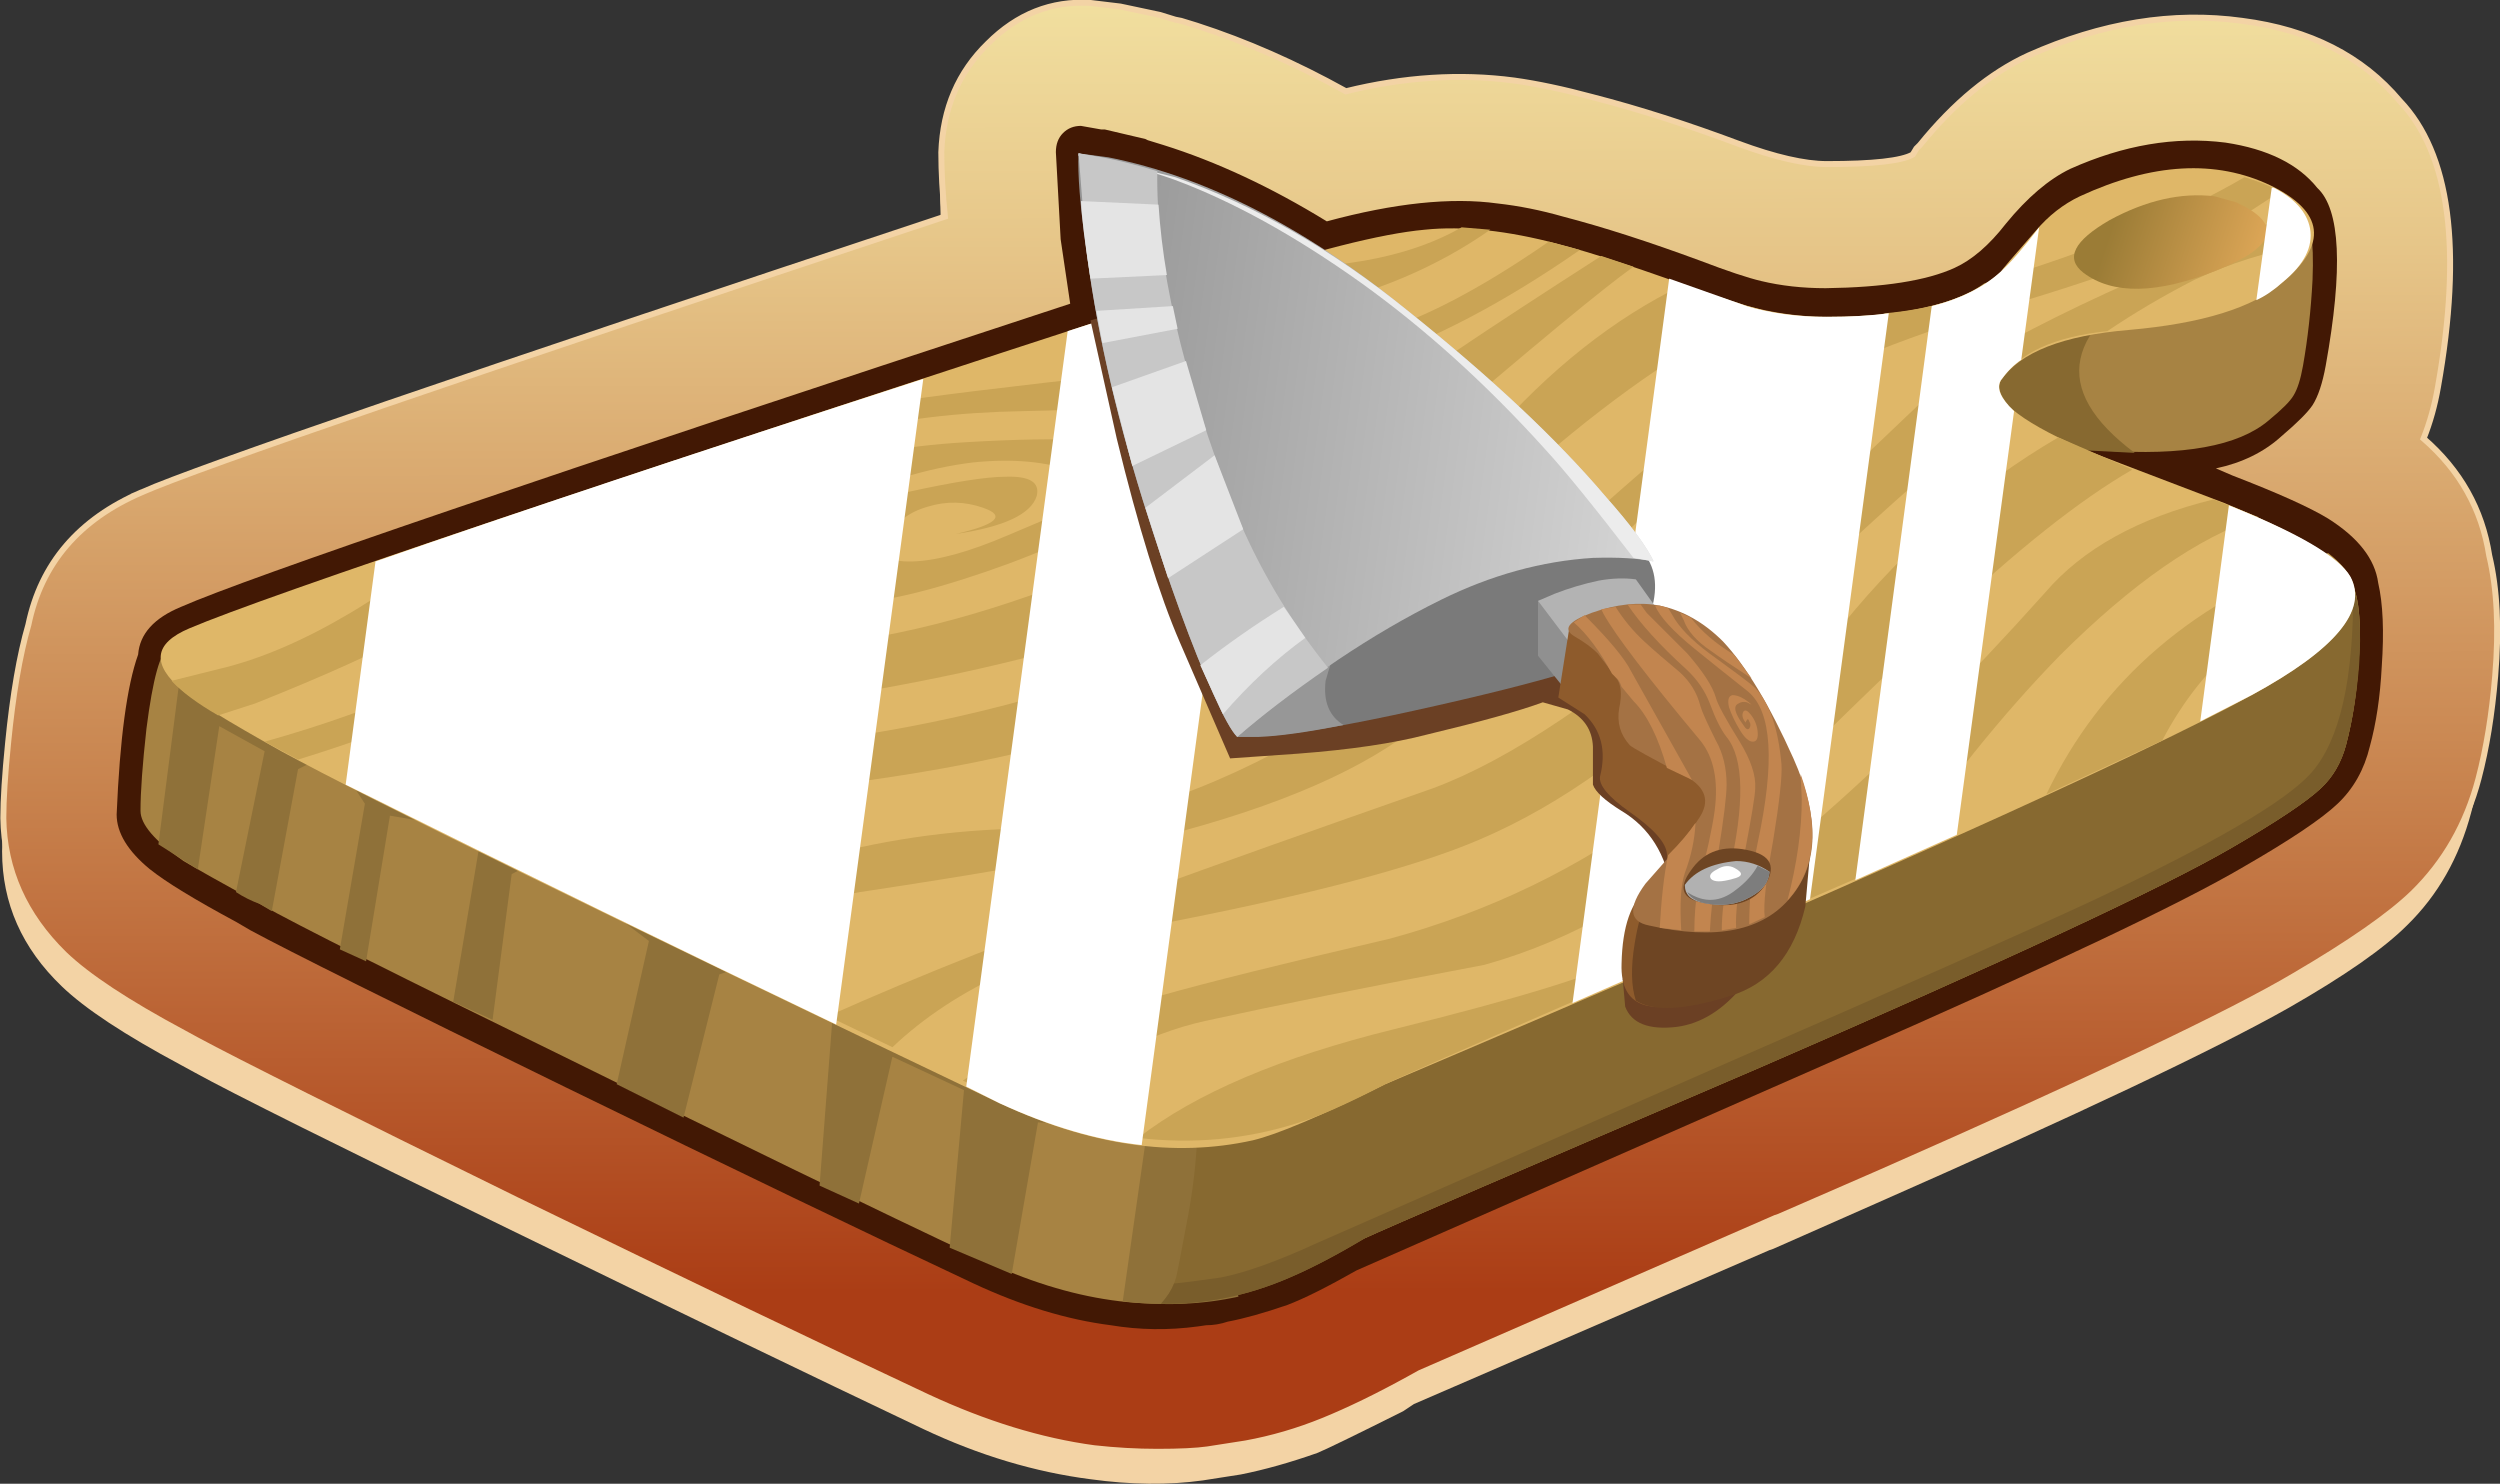 <?xml version='1.0' encoding='utf-8'?>
<svg xmlns="http://www.w3.org/2000/svg" xmlns:xlink="http://www.w3.org/1999/xlink" width="104.74" height="62.163" version="1.1" viewBox="0 0 104.74 62.163"><rect x="0" y="0" width="104.74" height="62.163" fill="#333333" stroke="none"/><defs><radialGradient id="ae" cx="64.3" cy="-30.95" r="50.46" gradientTransform="matrix(1 0 0 -1 0 -61.9)" gradientUnits="userSpaceOnUse"><stop stop-color="#F3A32D" stop-opacity="0" offset="0"/><stop stop-color="#EB982C" stop-opacity=".129" offset=".11"/><stop stop-color="#D37B29" stop-opacity=".486" offset=".302"/><stop stop-color="#B25225" offset=".522"/></radialGradient><radialGradient id="af" cx="64.4" cy="-64.275" r="64.337" gradientTransform="matrix(1 0 0 -1 0 -128.55)" gradientUnits="userSpaceOnUse"><stop stop-color="#E2E5BD" offset="0"/><stop stop-color="#E3DCB2" offset=".082"/><stop stop-color="#E5C596" offset=".224"/><stop stop-color="#E99F6A" offset=".408"/><stop stop-color="#EE6E33" offset=".608"/><stop stop-color="#E86C33" stop-opacity=".973" offset=".674"/><stop stop-color="#D76732" stop-opacity=".898" offset=".761"/><stop stop-color="#BB5F31" stop-opacity=".78" offset=".867"/><stop stop-color="#955430" stop-opacity=".616" offset=".977"/><stop stop-color="#8C5130" stop-opacity=".577" offset="1"/></radialGradient><linearGradient id="ac" x1="16161" x2="16221" y1="-58.467" y2="-58.467" gradientTransform="matrix(1.6549e-5 1 -1 -.001 .866 -16221)" gradientUnits="userSpaceOnUse"><stop stop-color="#E2B8B2" offset=".129"/><stop stop-color="#fff" offset=".925"/></linearGradient><linearGradient id="ad" x1="-125.33" x2="-64.617" y1="85.944" y2="85.944" gradientTransform="matrix(1.6474e-5 -1 1 -.001 -0 0)" gradientUnits="userSpaceOnUse"><stop stop-color="#AB3D15" offset=".11"/><stop stop-color="#C8834E" offset=".459"/><stop stop-color="#E6C588" offset=".828"/><stop stop-color="#F1DF9F" offset="1"/></linearGradient><linearGradient id="aa" x1="1.774" x2="27.224" y1="-11.595" y2="-15.02" gradientUnits="userSpaceOnUse"><stop stop-color="#949494" offset="0"/><stop stop-color="#D5D5D5" offset="1"/></linearGradient><linearGradient id="ab" x1="3.865" x2="10.14" y1="-4.655" y2="-6.73" gradientUnits="userSpaceOnUse"><stop stop-color="#9B7C36" offset="0"/><stop stop-color="#E0A858" offset="1"/></linearGradient></defs>
<symbol id="q" transform="translate(-93.035 -63.913)" viewBox="0 -56.65 87.8 56.65">
		<defs>
			<polygon id="u" points="87.8 -11 6.1 0 0 -45.7 81.65 -56.65"/>
		</defs>
		<clipPath id="v">
			<use width="171.7" height="171.8" xlink:href="#u"/>
		</clipPath>
		<g clip-path="url(#v)" fill="#fff" fill-rule="evenodd">
			<path d="m31.65-16.25 8.05 2.6-4.95-36.7c-1.867 0.2-3.85 0.783-5.95 1.75l-1.4 0.7 4.25 31.65z"/>
			<path d="m1.4-35.25 1.25 9.35c5.633 1.967 13.283 4.517 22.95 7.65l-3.65-27.05c-6.2 2.967-13.05 6.317-20.55 10.05z"/>
			<path d="m85.4-26.55c0.733-1.4-0.65-3.05-4.15-4.95l-2.15-1.1 1.2 9.05c2.933-1.167 4.633-2.167 5.1-3z"/>
			<path d="m71.3-19.6-2.4-17.75-4.25-1.9 3.2 24.05c1.2 0.3 2.167 0.784 2.9 1.45 0.433 0.4 0.967 1.017 1.6 1.85l-0.75-5.55c-0.3-0.2-0.583-0.483-0.85-0.85-0.2-0.333-0.017-0.767 0.55-1.3z"/>
			<path d="m66.05-15.5-3.3-24.55-9.95-4.35 4.05 30.35c1.967-0.7 3.05-1.083 3.25-1.15 1-0.3 2.117-0.45 3.35-0.45 1 0 1.867 0.05 2.6 0.15z"/>
			<path d="m82.1-10.2c0.933-0.466 1.467-1.05 1.6-1.75 0.133-0.767-0.25-1.517-1.15-2.25-0.367-0.333-0.733-0.583-1.1-0.75l0.65 4.75z"/>
		</g>
</symbol>
<symbol id="r" transform="translate(-93.035 -63.913)" viewBox="0 -26.65 29 26.65">
		<defs>
			<path id="w" d="m25.2-14.4c-2.034 2.4-4.8 5-8.3 7.8-4.567 3.733-9.067 5.933-13.5 6.6h-0.3c-0.033-0.9 0.067-2.167 0.3-3.8 0.4-3.3 1.2-6.883 2.4-10.75 1.1-3.5 2.083-6.2 2.95-8.1 0.433-0.967 0.767-1.567 1-1.8 2.8 2.4 5.65 4.317 8.55 5.75 2.1 1.034 4.217 1.617 6.35 1.75 1.067 0.034 1.917-0.017 2.55-0.15-0.3 0.633-0.967 1.533-2 2.7z"/>
		</defs>
		<clipPath id="x">
			<use width="171.7" height="171.8" xlink:href="#w"/>
		</clipPath>
		<g clip-path="url(#x)">
			<polygon points="0 -23.15 3.1 0 29 -3.45 25.9 -26.65" fill="url(#aa)" fill-rule="evenodd"/>
		</g>
</symbol>
<symbol id="s" transform="translate(-93.035 -63.913)" viewBox="0 -11.45 14.25 11.45">
		<defs>
			<path id="y" d="m9.15-3.4-0.9 0.25c-1.4 0.167-2.867-0.167-4.4-1-1.5-0.867-1.867-1.6-1.1-2.2 1.233-0.933 3.1-0.9 5.6 0.1s2.767 1.95 0.8 2.85z"/>
		</defs>
		<clipPath id="z">
			<use width="171.7" height="171.8" xlink:href="#y"/>
		</clipPath>
		<g clip-path="url(#z)">
			<polygon points="0 -7.25 2.25 0 14.25 -4.15 11.95 -11.45" fill="url(#ab)" fill-rule="evenodd"/>
		</g>
</symbol>
<symbol id="t" transform="translate(-93.035 -63.913)" viewBox="0 -56.65 87.8 56.65">
				<use transform="translate(93.035 63.913)" y="-56.65" width="87.8" height="56.65" xlink:href="#q"/>
</symbol>
<symbol transform="translate(-93.035 -63.913)" viewBox="0 -61.9 128.6 61.9">
		<path d="m128.05-0.3 0.55 0.3c-0.63-17.233-7.17-31.85-19.6-43.85-12.5-12.033-27.417-18.05-44.75-18.05-17.033 0-31.733 5.816-44.1 17.45-12.367 11.567-19.083 25.767-20.15 42.6 4.967-12.967 13.183-23.467 24.65-31.5 11.7-8.2 24.717-12.3 39.05-12.3 14.667 0 27.917 4.25 39.75 12.75 11.6 8.333 19.8 19.2 24.6 32.6z" fill="url(#ae)" fill-rule="evenodd"/>
</symbol>
<symbol transform="translate(-93.035 -63.913)" viewBox="0 -66.434 119.2 66.434">
		<path d="m115.4-37.25c2.533-6.1 3.8-11.85 3.8-17.25 0-5.367-1.567-8.75-4.7-10.15-2.533-1.133-6.783-1.117-12.75 0.05-7.9 1.9-14.217 3.367-18.95 4.4-8.667 1.833-16.4 2.75-23.2 2.75-6.867 0-14.6-1-23.2-3-9.033-2.367-15.35-3.966-18.95-4.8-6-1.367-10.25-1.55-12.75-0.55-3.133 1.267-4.7 4.583-4.7 9.95 0 5.967 1.267 12.117 3.8 18.45 2.667 6.7 6.434 12.733 11.3 18.1 11.6 12.867 26.433 19.3 44.5 19.3 17.833 0 32.65-6.5 44.45-19.5 4.833-5.333 8.617-11.25 11.35-17.75z" fill="#fff" fill-rule="evenodd"/>
</symbol>
<symbol transform="translate(-93.035 -63.913)" viewBox="0 -128.55 128.8 128.55">
		<path d="m128.8-64.3c0-17.733-6.283-32.883-18.85-45.45-12.6-12.533-27.784-18.8-45.55-18.8-17.8 0-32.983 6.267-45.55 18.8s-18.85 27.683-18.85 45.45 6.283 32.933 18.85 45.5c12.567 12.533 27.75 18.8 45.55 18.8 17.767 0 32.95-6.267 45.55-18.8 12.567-12.567 18.85-27.733 18.85-45.5z" fill="url(#af)" fill-rule="evenodd"/>
</symbol>
<symbol transform="translate(-93.035 -63.913)" viewBox="0 -60.45 119.2 60.45">
		<path d="m104.05-19.5c4.833-5.333 8.617-11.25 11.35-17.75 2.533-6.1 3.8-11.85 3.8-17.25 0-1.8-0.184-3.4-0.55-4.8-2 11.966-7.85 22.6-17.55 31.9-11.434 11-25.267 16.5-41.5 16.5-16.533 0-30.45-5.483-41.75-16.45-9.733-9.433-15.533-20.467-17.4-33.1-0.3 1.3-0.45 2.833-0.45 4.6 0 5.967 1.267 12.117 3.8 18.45 2.667 6.7 6.434 12.733 11.3 18.1 11.6 12.867 26.433 19.3 44.5 19.3 17.833 0 32.65-6.5 44.45-19.5z" fill="url(#ac)" fill-rule="evenodd"/>
</symbol>
<g transform="translate(-93.035 -63.913)">
	<g transform="translate(59.472 -.513)"><path d="m33.65 100.1c0.067-3.3 0.4-5.966 1-8 0.6-2.566 2.167-4.416 4.7-5.55 2.8-1.2 14.033-5.05 33.7-11.55-0.066-0.933-0.1-1.85-0.1-2.75 0.066-1.767 0.683-3.267 1.85-4.5 1.2-1.2 2.6-1.75 4.2-1.65l1.25 0.15 0.35 0.1 0.4 0.05 0.15 0.05h0.15l1.25 0.35 0.3 0.05 0.6 0.2c2.166 0.7 4.25 1.617 6.25 2.75 2.533-0.6 4.899-0.75 7.1-0.45 1.033 0.167 2.117 0.4 3.25 0.7 1.967 0.5 4.017 1.15 6.15 1.95 0.967 0.367 1.649 0.6 2.05 0.7 0.5 0.133 1.066 0.183 1.7 0.15 1.934 0 3.133-0.133 3.6-0.4l0.35-0.45c1.366-1.733 2.866-2.967 4.5-3.7 2.966-1.366 5.933-1.85 8.899-1.45 2.8 0.367 4.983 1.467 6.55 3.3 2.034 2.233 2.534 6.2 1.5 11.9-0.133 0.867-0.333 1.617-0.6 2.25 1.533 1.267 2.467 2.884 2.8 4.851 0.3 1.399 0.384 3.066 0.25 5-0.133 1.6-0.366 3.033-0.7 4.3-0.5 1.899-1.399 3.483-2.699 4.75-0.967 0.967-2.617 2.116-4.95 3.45-3.066 1.733-8.834 4.467-17.3 8.199l-4.301 1.9-0.149 0.05-14.9 6.45-0.45 0.3c-2.066 1.033-3.267 1.617-3.6 1.75-1.134 0.4-2.2 0.7-3.2 0.9l-1.6 0.25c-1.434 0.2-3 0.184-4.7-0.05-2.333-0.301-4.667-1-7-2.101-4.767-2.267-10.5-5.033-17.2-8.3-7.333-3.566-11.783-5.783-13.35-6.65l-0.55-0.3c-2.367-1.267-4.033-2.366-5-3.3-1.667-1.599-2.5-3.482-2.5-5.649z" fill="#f3d3a5" fill-rule="evenodd"/><path d="m39.5 85.05c2.433-1.066 13.65-4.917 33.65-11.55-0.1-0.967-0.15-1.867-0.15-2.7 0.067-1.833 0.717-3.35 1.95-4.55 1.233-1.233 2.667-1.8 4.3-1.7l1.25 0.15 1.65 0.35 0.65 0.2 0.25 0.05 0.65 0.2c2.066 0.667 4.149 1.583 6.25 2.75 2.434-0.6 4.783-0.75 7.05-0.45 0.967 0.134 2.066 0.367 3.3 0.7 1.934 0.5 3.967 1.15 6.101 1.95 1.533 0.566 2.767 0.85 3.699 0.85 1.934 0 3.134-0.133 3.601-0.4l0.15-0.25 0.15-0.15c1.434-1.767 2.95-3.017 4.55-3.75 3.066-1.367 6.05-1.85 8.95-1.45 2.833 0.367 5.033 1.483 6.6 3.35 2.101 2.2 2.634 6.2 1.601 12-0.134 0.767-0.334 1.483-0.601 2.15 1.534 1.333 2.45 2.967 2.75 4.9 0.334 1.399 0.417 3.083 0.25 5.05-0.133 1.6-0.366 3.033-0.699 4.3-0.5 1.9-1.417 3.5-2.75 4.8-0.967 0.934-2.617 2.084-4.95 3.45-2.634 1.567-8.417 4.317-17.351 8.25l-4.25 1.851-0.149 0.05-14.9 6.5-0.45 0.25c-1.333 0.733-2.533 1.316-3.6 1.75s-2.15 0.75-3.25 0.95l-1.6 0.25c-0.467 0.066-1.167 0.1-2.1 0.1-0.867 0-1.75-0.05-2.65-0.15-2.233-0.3-4.566-1.017-7-2.149-4.267-2-10-4.75-17.2-8.25-7.267-3.566-11.733-5.8-13.4-6.7l-0.55-0.3c-2.367-1.267-4.033-2.367-5-3.3-1.667-1.634-2.517-3.533-2.55-5.7 0-0.767 0.066-1.816 0.2-3.15 0.2-2.033 0.483-3.683 0.85-4.95 0.532-2.569 2.116-4.418 4.749-5.552z" fill="url(#ad)" fill-rule="evenodd"/><path d="m39.5 85.05c2.433-1.066 13.65-4.917 33.65-11.55-0.1-0.967-0.15-1.867-0.15-2.7 0.067-1.833 0.717-3.35 1.95-4.55 1.233-1.233 2.667-1.8 4.3-1.7l1.25 0.15 1.65 0.35 0.65 0.2 0.25 0.05 0.65 0.2c2.066 0.667 4.149 1.583 6.25 2.75 2.434-0.6 4.783-0.75 7.05-0.45 0.967 0.134 2.066 0.367 3.3 0.7 1.934 0.5 3.967 1.15 6.101 1.95 1.533 0.566 2.767 0.85 3.699 0.85 1.934 0 3.134-0.133 3.601-0.4l0.15-0.25 0.15-0.15c1.434-1.767 2.95-3.017 4.55-3.75 3.066-1.367 6.05-1.85 8.95-1.45 2.833 0.367 5.033 1.483 6.6 3.35 2.101 2.2 2.634 6.2 1.601 12-0.134 0.767-0.334 1.483-0.601 2.15 1.534 1.333 2.45 2.967 2.75 4.9 0.334 1.399 0.417 3.083 0.25 5.05-0.133 1.6-0.366 3.033-0.699 4.3-0.5 1.9-1.417 3.5-2.75 4.8-0.967 0.934-2.617 2.084-4.95 3.45-2.634 1.567-8.417 4.317-17.351 8.25l-4.25 1.851-0.149 0.05-14.9 6.5-0.45 0.25c-1.333 0.733-2.533 1.316-3.6 1.75s-2.15 0.75-3.25 0.95l-1.6 0.25c-0.467 0.066-1.167 0.1-2.1 0.1-0.867 0-1.75-0.05-2.65-0.15-2.233-0.3-4.566-1.017-7-2.149-4.267-2-10-4.75-17.2-8.25-7.267-3.566-11.733-5.8-13.4-6.7l-0.55-0.3c-2.367-1.267-4.033-2.367-5-3.3-1.667-1.634-2.517-3.533-2.55-5.7 0-0.767 0.066-1.816 0.2-3.15 0.2-2.033 0.483-3.683 0.85-4.95 0.532-2.569 2.116-4.418 4.749-5.552z" fill="none" stroke="#f3d3a5" stroke-width=".25"/><path d="m39.85 100.85c-0.934-0.767-1.4-1.533-1.4-2.3 0.133-3.166 0.433-5.399 0.9-6.7 0.066-0.866 0.667-1.533 1.8-2 2.8-1.232 15.217-5.466 37.25-12.7l-0.4-2.7c-0.133-2.4-0.2-3.617-0.2-3.65 0-0.333 0.1-0.6 0.3-0.8s0.45-0.3 0.75-0.3l0.85 0.15h0.15l1.7 0.4 0.1 0.05 0.65 0.2c2.233 0.7 4.517 1.767 6.851 3.2 2.833-0.767 5.216-1.017 7.149-0.75 0.9 0.1 1.816 0.283 2.75 0.55 1.667 0.434 3.584 1.05 5.75 1.85 1.134 0.433 1.983 0.717 2.55 0.85 0.834 0.2 1.733 0.3 2.7 0.3 2.434-0.033 4.233-0.316 5.4-0.85 0.733-0.333 1.45-0.95 2.149-1.85 0.9-1.1 1.801-1.866 2.7-2.3 2.233-1 4.4-1.367 6.5-1.1 1.767 0.267 3.05 0.9 3.851 1.9 0.966 0.9 1.083 3.384 0.35 7.45-0.134 0.733-0.316 1.283-0.55 1.65-0.2 0.3-0.634 0.733-1.3 1.3-0.733 0.667-1.65 1.117-2.75 1.35l0.699 0.3c1.9 0.733 3.233 1.333 4 1.8 1.267 0.8 1.967 1.699 2.101 2.699 0.2 0.867 0.25 2.034 0.149 3.5-0.066 1.268-0.233 2.384-0.5 3.351-0.233 0.967-0.683 1.767-1.35 2.399-0.667 0.634-1.983 1.518-3.95 2.65-2.6 1.533-8.233 4.2-16.899 8l-20.25 8.9c-1.233 0.699-2.2 1.183-2.9 1.449-0.967 0.334-1.8 0.567-2.5 0.7-0.3 0.101-0.6 0.15-0.9 0.15l-0.35 0.05c-1.233 0.167-2.45 0.15-3.65-0.05-1.833-0.233-3.75-0.816-5.75-1.75-4.4-2.066-10.083-4.8-17.05-8.2-7.233-3.533-11.65-5.733-13.25-6.6l-0.6-0.351c-1.733-0.932-2.933-1.665-3.6-2.199z" fill="#421804" fill-rule="evenodd"/><path d="m62.8 86.75c13.267-2.467 20.233-3.816 20.9-4.05 3.967-1.3 6.85-2.034 8.649-2.2 1.601-0.167 3.483 0.033 5.65 0.6 1.366 0.367 3.533 1.083 6.5 2.15 1.6 0.567 3.167 0.85 4.7 0.85 3.5 0 5.85-0.817 7.05-2.45 0.533-0.933 0.934-1.617 1.2-2.05 0.5-0.733 1.1-1.267 1.8-1.6 2.467-1.433 4.384-2.517 5.75-3.25 2.533-1.4 4.2-1.883 5-1.45 0.366 0.2 0.517 1.15 0.45 2.85-0.066 1.267-0.2 2.467-0.4 3.6-0.1 0.567-0.233 0.983-0.399 1.25-0.134 0.233-0.483 0.583-1.051 1.05-1.267 1.067-3.566 1.483-6.899 1.25-3.066-0.2-5 0.284-5.8 1.45-0.367 0.533 1.966 1.1 7 1.7 5.466 0.667 8.483 1.383 9.05 2.149 0.399 0.534 0.55 1.617 0.45 3.25-0.067 1.4-0.25 2.667-0.551 3.801-0.199 0.733-0.55 1.333-1.05 1.8-0.6 0.566-1.85 1.399-3.75 2.5-2.866 1.667-9.45 4.733-19.75 9.2-10.1 4.333-15.616 6.717-16.55 7.149-3.2 1.5-5.033 2.3-5.5 2.4-3.3 0.767-6.817 0.267-10.55-1.5-4.6-2.167-10.333-4.95-17.2-8.351-7.167-3.5-11.517-5.683-13.05-6.55-1.633-0.899-2.7-1.5-3.2-1.8-1.2-0.833-1.8-1.533-1.8-2.1 0-0.801 0.083-1.95 0.25-3.45 0.267-2.101 0.583-3.233 0.95-3.4 1.834-0.798 9.218-2.398 22.151-4.798z" fill="#a78343" fill-rule="evenodd"/><path d="m53.75 99.25-3.85-0.65-1 6.101-1.1-0.5 1.05-6.101-1.4-2.149-1.4 0.7-1.1 5.949-0.5-0.3c-0.367-0.133-0.7-0.3-1-0.5l1.2-5.899-1.9-1.051-0.9 6-1.65-1.05 0.9-7 21.55-0.4 16.9 8 4.4 11.8 1.5 6.55c-1.5 0.333-3.117 0.4-4.85 0.2l1.05-7.351-4.6-0.149-1.1 6.35-2.6-1.1 0.6-6.601-3-1.399-1.4 6.149-1.65-0.75 0.55-7.149-1.5-2.8-3.25 1.1-1.5 6-2.8-1.4 1.35-6-4.55-3.45-1.2 0.65-0.8 6.101-1.65-0.75 1.2-7.151z" fill="#8f7139" fill-rule="evenodd"/><path d="m125.05 75.15c-0.066 0.2-0.217 0.367-0.45 0.5-4.633 2.5-5.166 5.083-1.6 7.75-2.434-0.133-3.8-0.183-4.1-0.15-1.4 0.1-2.4 0.6-3 1.5-0.367 0.533 1.966 1.1 7 1.7 5.466 0.667 8.483 1.383 9.05 2.149 0.399 0.534 0.55 1.617 0.45 3.25-0.067 1.4-0.25 2.667-0.551 3.801-0.199 0.733-0.55 1.333-1.05 1.8-0.6 0.566-1.85 1.399-3.75 2.5-2.866 1.667-9.45 4.733-19.75 9.2-10.1 4.333-15.616 6.717-16.55 7.149-1.167 0.7-2.217 1.25-3.15 1.65-1.767 0.767-3.566 1.133-5.399 1.1 0.3-0.3 0.517-0.683 0.65-1.149 0.033-0.134 0.2-1 0.5-2.601 0.533-2.899 0.533-5.8 0-8.7l-1-3.5c9.867-7.133 18.867-13.466 27-19 3.4-0.033 5.7-0.867 6.9-2.5 0.533-0.9 0.934-1.567 1.2-2 0.5-0.733 1.1-1.267 1.8-1.6 0.566-0.267 1.45-0.75 2.65-1.45 1.566-0.933 2.6-1.533 3.1-1.8 0.066 0.068 0.083 0.201 0.05 0.401z" fill="#876930" fill-rule="evenodd"/><path d="m130.4 96.8c1.199-1.366 1.783-3.95 1.75-7.75 0.267 0.7 0.35 1.783 0.25 3.25-0.101 1.233-0.284 2.351-0.551 3.351-0.199 0.733-0.55 1.333-1.05 1.8-0.6 0.566-1.85 1.399-3.75 2.5-2.866 1.667-9.45 4.733-19.75 9.2-10.1 4.333-15.616 6.717-16.55 7.149-1.167 0.7-2.217 1.25-3.15 1.65-1.767 0.767-3.566 1.133-5.399 1.1 0.267-0.3 0.45-0.583 0.55-0.85 0.367-0.033 1.017-0.117 1.95-0.25 1.033-0.2 2.383-0.684 4.05-1.45 1.6-0.7 7.1-3.116 16.5-7.25 7.8-3.4 13.134-5.767 16-7.1 5.033-2.367 8.083-4.15 9.15-5.35z" fill="#795d2b" fill-rule="evenodd"/><path d="m41.5 90.75c3.2-1.366 17.567-6.2 43.1-14.5 3.933-1.3 6.817-2.033 8.65-2.2 1.6-0.167 3.467 0.034 5.6 0.6 1.434 0.367 3.601 1.083 6.5 2.15 1.634 0.6 3.217 0.9 4.75 0.9 3.534 0 5.967-0.633 7.301-1.9 0-0.033 0.483-0.6 1.449-1.7 0.534-0.633 1.15-1.117 1.851-1.45 3.033-1.4 5.7-1.55 8-0.45 2.233 1.1 2.399 2.45 0.5 4.05-1.233 1.067-3.384 1.733-6.45 2-2.767 0.233-4.55 0.934-5.35 2.1-0.467 0.7 0.649 1.65 3.35 2.85 0.233 0.1 2.233 0.867 6 2.3 3 1.233 4.75 2.25 5.25 3.05 0.8 1.4-0.566 3.067-4.1 5-4.733 2.601-16.834 8.033-36.301 16.3-2.699 1.334-4.55 2.117-5.55 2.351-3.3 0.733-6.833 0.217-10.6-1.55-16.4-7.834-26.434-12.75-30.1-14.75-2.267-1.267-3.65-2.117-4.15-2.551-1.3-1.1-1.2-1.966 0.3-2.6z" fill="#dfb768" fill-rule="evenodd"/><path d="m46.05 96.25-1.4-0.75c4.967-1.4 8.6-3.066 10.9-5 3.267-2.733 5.684-4.617 7.25-5.65 2.833-1.9 5.517-3.083 8.05-3.55 1.333-0.233 4.717-0.65 10.15-1.25 4.533-0.466 7.833-1 9.9-1.6 2.1-0.567 4.616-1.867 7.55-3.9l1.3 0.35c-3.167 2.2-6.15 3.767-8.95 4.7-3.767 1.267-8.55 1.95-14.35 2.05-5.567 0.1-9.733 1.184-12.5 3.25-1.633 1.2-3.967 3.333-7 6.4-2.4 1.8-6.033 3.45-10.9 4.95z" fill="#caa455" fill-rule="evenodd"/><path d="m58.15 94.95c-2.967 0.3-5.733 1.383-8.3 3.25l-1-0.5c2.467-1.367 5.316-2.601 8.55-3.7 3.833-1.3 7.483-2.167 10.95-2.6 3.733-0.434 7.9-1.65 12.5-3.65 2.3-1 4.233-1.967 5.8-2.9l4.199-3.1c1.7-1.3 4.967-3.5 9.801-6.6l1.35 0.45c-1.267 0.9-4.25 3.367-8.95 7.4-3.6 3.1-6.483 5.184-8.65 6.25-5.267 2.566-14.017 4.467-26.25 5.7z" fill="#caa455" fill-rule="evenodd"/><path d="m42.75 92.45c1.7-0.4 3.533-1.184 5.5-2.351 0.967-0.566 2.7-1.75 5.2-3.55l8.45-2.85-3.1 2.1c-3.233 2.267-5.767 3.917-7.6 4.95-1.7 0.934-4.017 1.983-6.95 3.15l-1.55 0.5c-0.867-0.5-1.517-0.983-1.95-1.45l2-0.499z" fill="#caa455" fill-rule="evenodd"/><path d="m78.65 78.2 7.9-2.55h0.05c3.434 0.034 6.167-0.533 8.2-1.7l1.2 0.1c-2.233 1.567-4.833 2.667-7.8 3.3-2.4 0.5-5.583 0.783-9.55 0.85z" fill="#caa455" fill-rule="evenodd"/><path d="m119.3 97.7c2.3-4.8 6.233-8.167 11.8-10.101 0.534 0.4 0.884 0.834 1.051 1.301-3.567 1-6.233 3.183-8 6.55l-4.85 2.25z" fill="#caa455" fill-rule="evenodd"/><path d="m75.95 99.15c3.966-0.101 8.216-1.483 12.75-4.15 2.899-1.733 6.149-4.184 9.75-7.35 2.934-2.667 5.149-4.583 6.649-5.75 2.567-2.033 5.051-3.483 7.45-4.35 1.834-0.167 3.217-0.583 4.15-1.25 4.6-1.4 8.233-2.883 10.899-4.45 0.567 0.167 1.067 0.367 1.5 0.6l-1.149 0.75c-1.7 1.133-4.917 2.417-9.65 3.85-4.767 1.434-8.083 2.75-9.95 3.95-1.866 1.2-4.483 3.517-7.85 6.95-3.467 3.566-6.233 6.05-8.3 7.45-2.634 1.833-6.617 3.35-11.95 4.55-2.233 0.5-5.783 1.116-10.65 1.85-1.733 0.267-3.717 1.283-5.95 3.05l-2.9-1.399c1.733-1.134 3.767-2.066 6.1-2.8 2.901-0.901 5.934-1.401 9.101-1.501z" fill="#caa455" fill-rule="evenodd"/><path d="m110.8 90.55c2.634-3.233 5.634-5.833 9-7.8l3.101 1.35c-2.2 1.267-4.867 3.383-8 6.35-1.767 1.7-4.551 4.399-8.351 8.1-3.366 3.134-6.967 5.233-10.8 6.3-4.767 0.9-8.667 1.684-11.7 2.351-2.533 0.566-4.883 1.85-7.05 3.85l-3.1-1.35c2.033-1.434 4.783-2.617 8.25-3.55 2-0.567 5.216-1.367 9.65-2.4 4.167-1.133 7.95-2.967 11.351-5.5 2.599-1.968 5.149-4.534 7.649-7.701z" fill="#caa455" fill-rule="evenodd"/><path d="m65.1 97.7c-4.2 0.399-7.583 1.383-10.15 2.95l-1.75-0.85c3.233-2.066 7.917-3.483 14.05-4.25 5.833-0.7 11.25-2.116 16.25-4.25 5.3-2.3 9.45-5.133 12.45-8.5 2.533-2.9 5.25-5.05 8.149-6.45 1.5 0.533 2.584 0.883 3.25 1.05-2.833 1.333-5.883 3.4-9.149 6.2-3.867 3.3-6.767 5.55-8.7 6.75-3.866 2.367-7.75 4.101-11.65 5.2-3.233 0.9-7.483 1.617-12.75 2.15z" fill="#caa455" fill-rule="evenodd"/><path d="m126.3 85.35 1.9 0.75c-2.533 0.834-5.316 2.768-8.351 5.801-2.433 2.5-4.75 5.383-6.949 8.649-13.067 5.667-20.167 8.767-21.301 9.3-1.6 0.834-2.85 1.384-3.75 1.65-2.133 0.667-4.333 0.867-6.6 0.6 2.4-1.866 5.967-3.383 10.7-4.55 5.267-1.3 8.566-2.316 9.899-3.05 5.034-2.833 10.834-7.917 17.4-15.25 1.568-1.833 3.919-3.133 7.052-3.9z" fill="#caa455" fill-rule="evenodd"/><path d="m93.6 97.45c3.233-1.2 7.2-3.867 11.9-8 4.7-4.5 7.65-7.317 8.85-8.45 1.934-1.8 7.134-4.383 15.601-7.75 0.333 0.434 0.45 0.9 0.35 1.4-1.7 0.3-3.3 0.8-4.8 1.5-1.3 0.667-2.517 1.383-3.65 2.15-2.233 0.233-3.716 0.917-4.449 2.05-0.167 0.267-0.067 0.617 0.3 1.05-3.467 2.767-7.467 6.4-12 10.9-3.334 3.4-6.717 5.834-10.15 7.3-2.633 1.134-7.033 2.301-13.2 3.5-4.967 0.967-8.767 2.7-11.4 5.2l-2.7-1.3c3.8-1.7 8.267-3.467 13.4-5.3 2.831-1.033 6.815-2.45 11.948-4.25z" fill="#caa455" fill-rule="evenodd"/><path d="m64 89.9c-0.167-0.167-0.25-0.417-0.25-0.75 0-0.733 0.383-1.601 1.15-2.601s1.617-1.733 2.55-2.2c1.5-0.767 3.716-1.233 6.65-1.4 3.967-0.233 6.55-0.117 7.75 0.35 1.233 0.5 0.9 1.3-1 2.4-2 1.167-4.317 2.167-6.95 3-2.733 0.866-4.55 1.149-5.45 0.85-1-0.333-1.15-1.066-0.45-2.2 0.7-1.133 1.883-1.899 3.55-2.3 1.967-0.433 3.35-0.65 4.15-0.65 1-0.033 1.433 0.233 1.3 0.8-0.233 0.767-1.367 1.3-3.4 1.6 1.733-0.399 2.117-0.767 1.15-1.1-0.767-0.267-1.533-0.284-2.3-0.05-0.833 0.233-1.4 0.683-1.7 1.35-0.333 0.667 0.017 0.983 1.05 0.95 1.034-0.033 2.367-0.4 4-1.101 2.067-0.866 3.217-1.383 3.45-1.55 0.533-0.366 0.317-0.733-0.65-1.1-1.167-0.434-2.583-0.567-4.25-0.4-1.934 0.233-3.95 0.85-6.05 1.85-1.066 0.534-2.1 1.4-3.1 2.6-0.5 0.602-0.9 1.152-1.2 1.652z" fill="#caa455" fill-rule="evenodd"/><use transform="matrix(1 0 0 -1 211.13 5.587)" y="-11.45" width="14.25" height="11.45" xlink:href="#s"/><use transform="matrix(1 0 0 -1 139.68 -1.863)" y="-56.65" width="87.8" height="56.65" enable-background="new" opacity=".09" xlink:href="#t"/><path d="m79.25 77.85 5.35-1.6 5.75 4.6c4.167 3.333 7.051 5.7 8.65 7.1 1.934 1.7 3.967 4.217 6.1 7.55 2.134 3.367 3.117 5.634 2.95 6.8-0.166 1.233-0.649 2.367-1.45 3.4-0.833 1.033-1.767 1.616-2.8 1.75-1.166 0.133-1.883-0.15-2.149-0.851l-0.101-1.149c0.434-0.2 0.95-0.533 1.55-1 0.567-0.434 0.733-1.333 0.5-2.7-0.233-1.533-0.933-2.65-2.1-3.35-0.7-0.434-1.1-0.801-1.2-1.101v-1.6c-0.033-0.7-0.383-1.217-1.05-1.55l-1.05-0.299c-1 0.367-2.617 0.817-4.851 1.351-1.399 0.366-3.199 0.633-5.399 0.8l-2.85 0.199-2.1-4.85c-0.867-2-1.75-4.85-2.65-8.55l-1.1-4.95z" fill="#6b4024" fill-rule="evenodd"/><path d="m85.4 95.3 0.649-5 4.4-4.4 5.649 0.45c3.834 0.4 5.917 0.784 6.25 1.15 0.567 0.634 0.7 1.467 0.4 2.5-0.134 0.5-0.333 0.95-0.6 1.35-0.634 0.667-3.75 1.617-9.351 2.851-2.566 0.566-4.566 0.917-6 1.05l-1.397 0.049z" fill="#7a7a7a" fill-rule="evenodd"/><path d="m89.6 91.25c-0.066 0.233-0.233 0.8-0.5 1.7-0.1 0.866 0.15 1.483 0.75 1.85-1.5 0.3-2.683 0.467-3.55 0.5h-0.9l0.449-3.649 3.751-0.401z" fill="#979797" fill-rule="evenodd"/><use transform="matrix(1 0 0 -1 168.68 6.937)" y="-26.65" width="29" height="26.65" xlink:href="#r"/><path d="m78.75 70.85 4.05 1c3.334 1.167 6.584 3.033 9.75 5.6 3.5 2.8 6.267 5.4 8.3 7.8 1.034 1.167 1.7 2.066 2 2.7l-0.85-0.15c-1.667-2.167-2.9-3.683-3.7-4.55-2.467-2.733-5.05-5.066-7.75-7-2.767-1.967-5.366-3.4-7.8-4.3-1.1-0.4-2.433-0.733-4-1v-0.1z" fill="#ececec" fill-rule="evenodd"/><path d="m78.75 70.85 0.9 0.15c0.733 0.133 1.533 0.333 2.4 0.6-0.066 3.733 1.017 8.467 3.25 14.2 0.967 2.367 2.267 4.567 3.9 6.601-1.5 1.033-2.767 2-3.8 2.899-0.233-0.233-0.567-0.833-1-1.8-0.867-1.9-1.85-4.6-2.95-8.1-1.2-3.867-2-7.45-2.4-10.75l-0.3-3.8z" fill="#c7c7c7" fill-rule="evenodd"/><polygon points="79.75 78.8 79.5 77.45 82.7 77.25 82.9 78.2" fill="#e4e4e4" fill-rule="evenodd"/><path d="m78.85 72.85 3.25 0.15c0.066 1 0.183 1.983 0.35 2.95l-3.2 0.15c-0.233-1.467-0.367-2.55-0.4-3.25z" fill="#e4e4e4" fill-rule="evenodd"/><path d="m88.25 91.15c-1.2 0.866-2.35 1.933-3.45 3.199l-0.95-2.05c1.1-0.866 2.266-1.683 3.5-2.45l0.9 1.301z" fill="#e4e4e4" fill-rule="evenodd"/><polygon points="81 83.95 80.15 80.65 83.25 79.55 84.1 82.45" fill="#e4e4e4" fill-rule="evenodd"/><polygon points="85.65 86.6 82.5 88.65 81.55 85.7 84.45 83.5" fill="#e4e4e4" fill-rule="evenodd"/><path d="m99.25 93.45-1.25-1.55v-2.3l1.05 0.15c0.8 0.134 1.4 0.184 1.8 0.15l2.5 0.699-0.149 1.45-1.45 0.65c-0.566 0.267-1.15 0.467-1.75 0.6l-0.75 0.151z" fill="#909090" fill-rule="evenodd"/><path d="m98 89.6 0.7-0.3c0.6-0.233 1.217-0.416 1.85-0.55 0.566-0.1 1.084-0.116 1.55-0.05l1 1.399 0.25 0.5c-0.767 0.034-1.5 0.15-2.199 0.351l-1.75 0.5-1.4-1.85z" fill="#b3b3b3" fill-rule="evenodd"/><path d="m98.85 93.65 0.45-2.85 1 0.101c0.8 0.1 1.517 0.233 2.15 0.399 1 0.267 1.866 1.05 2.6 2.351l3.7 5.899-0.1 2.601c-0.4 1.899-1.4 3.166-3 3.8-2.834 1.167-4.217 0.783-4.15-1.15 0.033-1.566 0.4-2.616 1.1-3.149 0.601-0.467 0.867-0.95 0.801-1.45-0.034-0.467-0.551-1.05-1.551-1.75-0.899-0.634-1.316-1.134-1.25-1.5 0.267-1.066 0.051-1.934-0.649-2.601l-1.101-0.7z" fill="#8e5b2c" fill-rule="evenodd"/><path d="m105.5 100.8c0.934-1 1.783-1.783 2.55-2.35l1.4 1.1-0.25 2.851c-0.467 2-1.517 3.25-3.15 3.75-1.899 0.6-3.217 0.666-3.95 0.199-0.199-0.6-0.216-1.399-0.05-2.399 0.134-0.833 0.3-1.384 0.5-1.65 0.2-0.233 0.75-0.55 1.65-0.95 0.467-0.201 0.9-0.384 1.3-0.551z" fill="#6e4523" fill-rule="evenodd"/><path d="m100.5 91.8c-0.233-0.233-0.55-0.467-0.95-0.7-0.533-0.3-0.3-0.633 0.7-1 1.033-0.366 1.983-0.466 2.85-0.3 0.967 0.2 1.851 0.7 2.65 1.5 0.967 1.033 1.95 2.667 2.95 4.9 1.1 2.467 1.066 4.399-0.101 5.8-1.166 1.434-3.149 1.833-5.949 1.2-0.834-0.167-0.884-0.75-0.15-1.75 1.134-1.267 1.884-2.184 2.25-2.75 0.467-0.7 0.283-1.283-0.55-1.75-1.467-0.767-2.25-1.2-2.351-1.3-0.399-0.434-0.55-0.95-0.449-1.551 0.133-0.6 0.083-1.033-0.15-1.3-0.366-0.499-0.616-0.832-0.75-0.999z" fill="#a47244" fill-rule="evenodd"/><path d="m103.45 100.25c0.5-0.5 0.883-0.95 1.149-1.35-0.033 0.699-0.183 1.399-0.449 2.1-0.167 0.5-0.217 1.3-0.15 2.4l-0.9-0.101c0.067-1.233 0.183-2.249 0.35-3.049z" fill="#c2854f" fill-rule="evenodd"/><path d="m99.95 90.2c1.033 1.033 1.684 1.816 1.95 2.35l2.55 4.55-1.05-0.5c-0.367-1.3-0.834-2.232-1.4-2.8l-0.5-0.6c-0.066-0.2-0.15-0.333-0.25-0.4l-0.15-0.149c-0.5-0.934-1.033-1.65-1.6-2.15l0.45-0.301z" fill="#c2854f" fill-rule="evenodd"/><path d="m109.05 97.9-0.05-1.05c0.8 2.268 0.616 4.034-0.55 5.301 0.4-1.534 0.6-2.951 0.6-4.251z" fill="#c2854f" fill-rule="evenodd"/><path d="m102.45 91.3c0.399 0.367 0.899 0.8 1.5 1.3 0.434 0.4 0.717 0.867 0.85 1.4 0.066 0.233 0.283 0.717 0.65 1.45 0.3 0.533 0.45 1.149 0.45 1.85 0 0.467-0.117 1.417-0.351 2.851-0.2 1.5-0.316 2.6-0.35 3.3h-0.65c0-0.634 0.05-1.25 0.15-1.851 0.366-1.399 0.6-2.466 0.7-3.199 0.166-1.267-0.034-2.25-0.601-2.95-2.2-2.634-3.55-4.4-4.05-5.3l-0.1-0.2 0.6-0.101c0.335 0.534 0.735 1.017 1.202 1.45z" fill="#c2854f" fill-rule="evenodd"/><path d="m105.45 92c0.967 0.7 1.517 1.117 1.649 1.25 0.601 0.634 0.967 1.7 1.101 3.2 0.033 0.5-0.084 1.566-0.351 3.2-0.3 1.633-0.416 2.699-0.35 3.199l-0.65 0.301c0-1.134 0.117-2.267 0.351-3.4 0.733-3.4 0.6-5.517-0.4-6.35-0.967-0.767-1.717-1.367-2.25-1.801-0.899-0.732-1.45-1.333-1.649-1.8h0.199l0.351 0.101 0.3 0.5c0.332 0.5 0.899 1.034 1.699 1.6z" fill="#c2854f" fill-rule="evenodd"/><path d="m102.55 90.1l1.7 1.7c0.667 0.767 1.066 1.384 1.2 1.851 0.066 0.267 0.399 0.883 1 1.85 0.467 0.767 0.684 1.417 0.649 1.95 0 0.267-0.149 1.184-0.449 2.75-0.267 1.467-0.384 2.5-0.351 3.1l-0.6 0.101c0-0.7 0.1-1.5 0.3-2.4 0.667-2.9 0.634-4.8-0.1-5.7-0.233-0.3-0.467-0.767-0.7-1.399-0.2-0.533-0.533-1.017-1-1.45-1.101-1-1.917-1.9-2.45-2.7h0.55l0.251 0.347z" fill="#c2854f" fill-rule="evenodd"/><path d="m104.1 90.4-0.15-0.3 0.45 0.2c0.433 0.567 1.033 1.084 1.8 1.55l0.05 0.051 0.7 0.949c-0.767-0.5-1.334-0.883-1.7-1.149-0.6-0.401-0.983-0.834-1.15-1.301z" fill="#c2854f" fill-rule="evenodd"/><path d="m107.55 101.45c-0.5 0.8-1.383 1.066-2.649 0.8-0.867-0.167-1.034-0.616-0.5-1.35 0.5-0.733 1.216-1.033 2.149-0.9 1.134 0.167 1.467 0.65 1 1.45z" fill="#6e4523" fill-rule="evenodd"/><path d="m107.7 100.95c-0.033 0.434-0.3 0.783-0.8 1.05-0.567 0.333-1.233 0.417-2 0.25-0.5-0.1-0.75-0.35-0.75-0.75 0.399-0.566 1.116-0.9 2.149-1 0.501 0 0.968 0.15 1.401 0.45z" fill="#b1b1b1" fill-rule="evenodd"/><path d="m107.7 100.95c-0.033 0.434-0.3 0.783-0.8 1.05-0.567 0.333-1.233 0.417-2 0.25-0.334-0.1-0.551-0.25-0.65-0.45 0.7 0.467 1.384 0.434 2.05-0.1 0.4-0.3 0.7-0.634 0.9-1l0.5 0.25z" fill="#7d7d7d" fill-rule="evenodd"/><path d="m105.5 100.85c0.267-0.166 0.517-0.183 0.75-0.05 0.366 0.2 0.333 0.351-0.1 0.45-0.467 0.134-0.767 0.134-0.9 0-0.1-0.133-0.017-0.267 0.25-0.4z" fill="#fff" fill-rule="evenodd"/><path d="m106.95 93.95c-0.066-0.033-0.134-0.066-0.2-0.101-0.134-0.033-0.25-0.017-0.35 0.051-0.233 0.1-0.167 0.399 0.199 0.899 0.101 0.167 0.184 0.217 0.25 0.15 0.067-0.101 0.067-0.2 0-0.3-0.033-0.101-0.066-0.117-0.1-0.051-0.033 0.034-0.05 0.067-0.05 0.101-0.134-0.167-0.167-0.316-0.101-0.45 0.067-0.1 0.167-0.066 0.301 0.1 0.166 0.2 0.267 0.434 0.3 0.7 0.033 0.3-0.033 0.45-0.2 0.45s-0.35-0.167-0.55-0.5-0.351-0.65-0.45-0.95c-0.066-0.3-0.017-0.467 0.15-0.5 0.235 1e-3 0.501 0.135 0.801 0.401z" fill="#c2854f" fill-rule="evenodd"/></g>
</g>
</svg>
